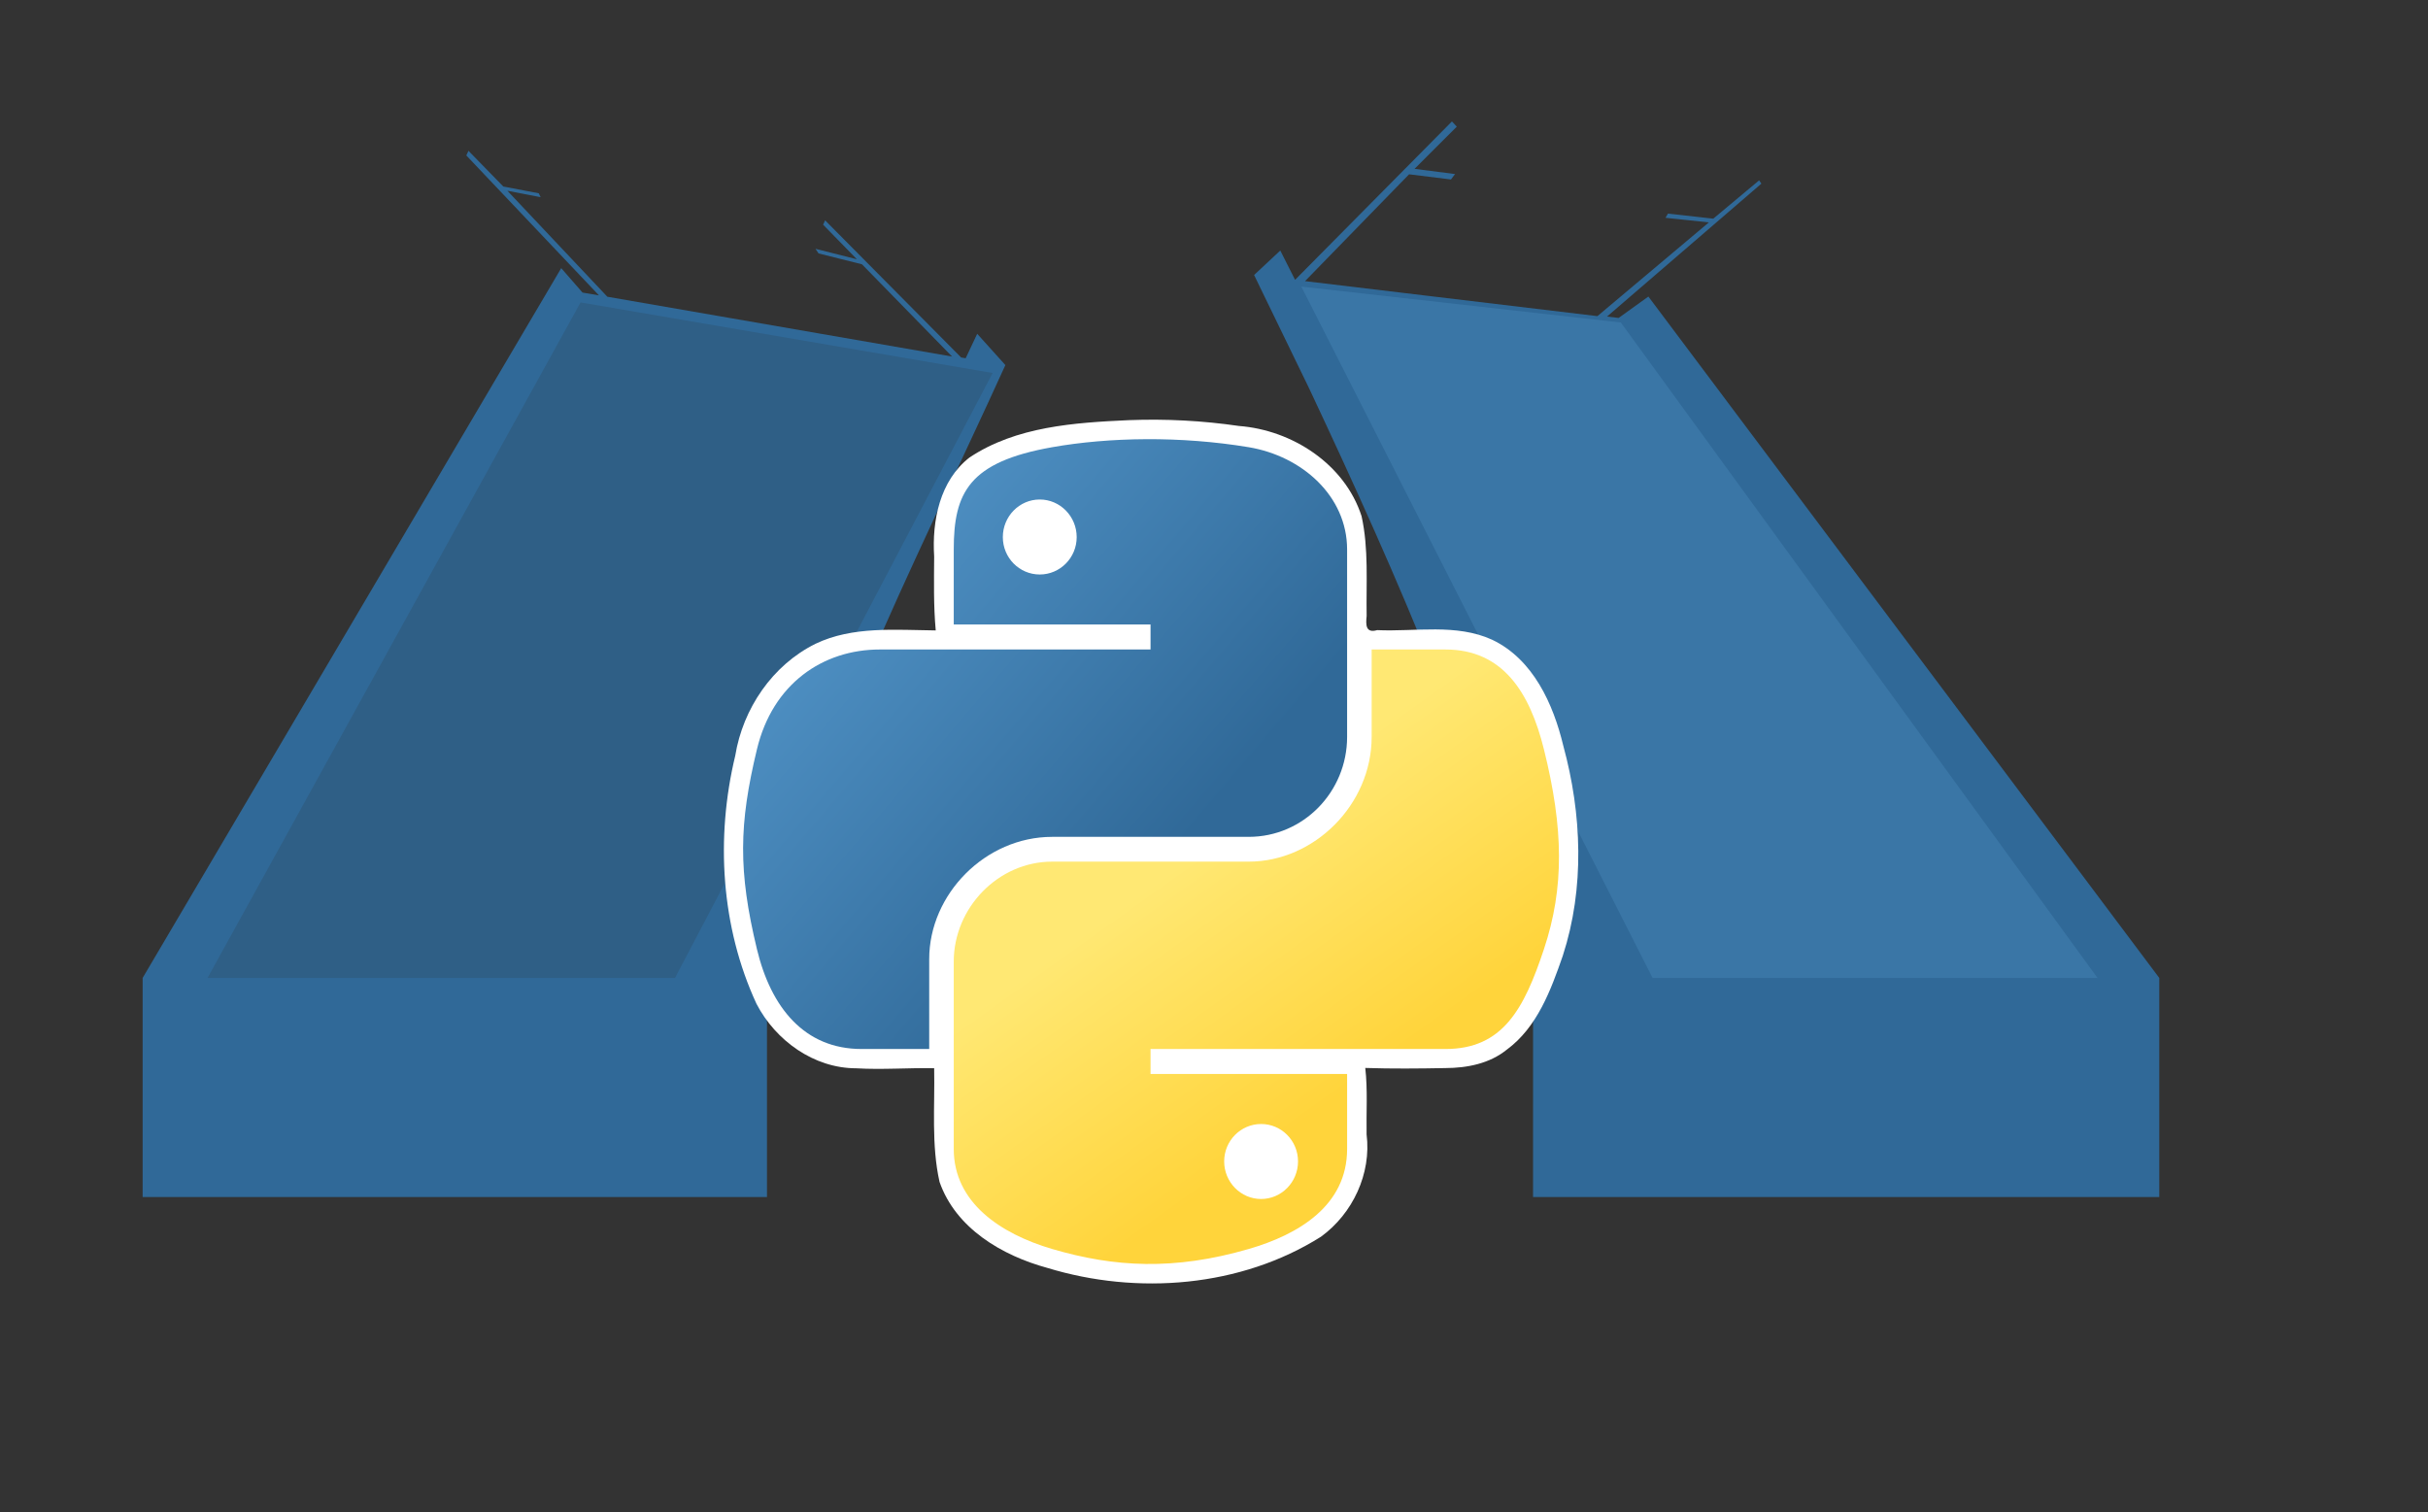 <?xml version="1.0" encoding="UTF-8" standalone="no"?>
<!-- Created with Inkscape (http://www.inkscape.org/) -->

<svg
   xmlns:dc="http://purl.org/dc/elements/1.1/"
   xmlns:cc="http://creativecommons.org/ns#"
   xmlns:rdf="http://www.w3.org/1999/02/22-rdf-syntax-ns#"
   xmlns:svg="http://www.w3.org/2000/svg"
   xmlns="http://www.w3.org/2000/svg"
   xmlns:xlink="http://www.w3.org/1999/xlink"
   xmlns:sodipodi="http://sodipodi.sourceforge.net/DTD/sodipodi-0.dtd"
   xmlns:inkscape="http://www.inkscape.org/namespaces/inkscape"
   height="112.137pt"
   width="180pt"
   sodipodi:docname="spb-pig-logo.svg"
   inkscape:version="0.91 r13725"
   sodipodi:version="0.32"
   id="svg2"
   version="1.0"
   inkscape:export-filename="spb-pig-logo.png"
   inkscape:export-xdpi="90"
   inkscape:export-ydpi="90">
  <rect width="100%" height="100%" fill="#333333" stroke="none"/>
  <title
     id="title4152">Spb Python Interest Group Logo</title>
  <sodipodi:namedview
     inkscape:snap-intersection-paths="true"
     inkscape:window-maximized="1"
     inkscape:snap-midpoints="true"
     inkscape:guide-bbox="true"
     showguides="true"
     inkscape:snap-global="false"
     inkscape:object-nodes="true"
     showgrid="true"
     units="mm"
     height="40mm"
     width="210mm"
     inkscape:current-layer="layer1"
     inkscape:window-y="-8"
     inkscape:window-x="-8"
     inkscape:cy="-28.957434"
     inkscape:cx="-144.81627"
     inkscape:zoom="1.2800001"
     id="base"
     pagecolor="#ffffff"
     bordercolor="#666666"
     borderopacity="1.0"
     objecttolerance="10.0"
     gridtolerance="10.0"
     guidetolerance="10.0"
     inkscape:pageopacity="0.0"
     inkscape:pageshadow="2"
     inkscape:window-width="1920"
     inkscape:window-height="1017"
     fit-margin-top="10"
     fit-margin-left="10"
     fit-margin-right="10"
     fit-margin-bottom="10" />
  <defs
     id="defs4">
    <linearGradient
       id="linearGradient4689-8-1-7">
      <stop
         style="stop-color:#5a9fd4;stop-opacity:1;"
         offset="0"
         id="stop4691-2-4-4" />
      <stop
         style="stop-color:#306998;stop-opacity:1;"
         offset="1"
         id="stop4693-4-2-0" />
    </linearGradient>
    <linearGradient
       inkscape:collect="always"
       xlink:href="#linearGradient4671-0-2-4"
       id="linearGradient3393-9"
       gradientUnits="userSpaceOnUse"
       gradientTransform="matrix(2.536,0,0,2.561,209.302,2765.593)"
       x1="150.961"
       y1="192.352"
       x2="112.031"
       y2="137.273" />
    <linearGradient
       id="linearGradient4671-0-2-4">
      <stop
         style="stop-color:#ffd43b;stop-opacity:1;"
         offset="0"
         id="stop4673-9-2-8" />
      <stop
         style="stop-color:#ffe873;stop-opacity:1"
         offset="1"
         id="stop4675-4-1-8" />
    </linearGradient>
    <linearGradient
       inkscape:collect="always"
       xlink:href="#linearGradient4689-8-1-7"
       id="linearGradient3502"
       gradientUnits="userSpaceOnUse"
       gradientTransform="matrix(2.536,0,0,2.561,209.302,2765.593)"
       x1="26.649"
       y1="20.604"
       x2="135.665"
       y2="114.398" />
  </defs>
  <g
     transform="matrix(1,0,0,0.953,614.178,567.289)"
     id="g3998" />
  <g
     id="g4084"
     transform="translate(680.093,-1.815)" />
  <g
     inkscape:groupmode="layer"
     id="layer1"
     inkscape:label="Layer"
     style="display:inline"
     transform="translate(-14.062,-1.815)">
    <g
       style="display:inline"
       inkscape:export-ydpi="90"
       inkscape:export-xdpi="90"
       inkscape:export-filename="D:\Sketch\temp\PySPB-logo-6.png"
       transform="matrix(0.149,0,0,0.149,510.077,-135.908)"
       id="g4710">
      <g
         id="g4712">
        <path
           style="fill:#306998;fill-opacity:1;stroke:none"
           d="m -2311.925,1657.154 0,61.344 415.436,0 0,-106.156 0,-39.195 -338.938,-452.086 -19.719,14.187 -8.031,-0.937 0.344,0 102.375,-88.156 -1.5,-2.188 -30.422,25.422 -30.038,-3.358 -1.656,2.781 28.788,3.046 -73.954,62.198 -193.967,-23.219 69.039,-70.879 27.785,3.429 2.719,-3.594 -26.879,-3.46 28.023,-27.991 -3.219,-3.469 -104.062,105.094 -9.812,-19.438 -17.375,16.25 36.375,74.938 0.125,0.25 c 58.759,125.089 117.433,257.8 148.564,391.18 m -508.222,0 c 23.532,-133.413 97.037,-272.012 158.158,-406.617 l -18.688,-20.75 -7.656,16.219 -3,-0.5 -0.031,-0.031 -90.219,-90.969 -1.312,2.906 22.394,22.916 -27.466,-6.934 2.031,3.062 28.81,7.215 59.776,61.209 -228.702,-39.687 -66.315,-70.315 22.092,4.275 -1.281,-2.594 -23.498,-4.494 -23.122,-23.685 -1.438,3.063 88.004,92.849 -10.899,-1.854 -14.136,-16.214 -277.688,470.93 0,39.195 0,106.156 414.185,0 0,-61.344"
           id="path4714"
           inkscape:connector-curvature="0"
           sodipodi:nodetypes="ccccccccccccccccccccccccccccccccccccccccccccccccccccccccc" />
        <path
           sodipodi:nodetypes="ccccc"
           inkscape:connector-curvature="0"
           id="path4716"
           d="m -2943.815,1124.962 273.38,46.824 -210.715,401.36 -310.129,0 z"
           style="color:#000000;display:inline;overflow:visible;visibility:visible;fill:#2f5f86;fill-opacity:1;fill-rule:nonzero;stroke:none;stroke-width:6;marker:none;enable-background:accumulate" />
        <path
           sodipodi:nodetypes="ccccc"
           inkscape:connector-curvature="0"
           id="path4718"
           d="m -2253.71,1138.279 316.25,434.867 -295.173,0 -233.03,-458.687 z"
           style="color:#000000;display:inline;overflow:visible;visibility:visible;fill:#3a76a6;fill-opacity:1;fill-rule:nonzero;stroke:none;stroke-width:6;marker:none;enable-background:accumulate" />
      </g>
      <g
         transform="matrix(1.08,0,0,1.08,-3135.026,-1828.123)"
         style="display:inline"
         id="g4720">
        <path
           sodipodi:nodetypes="ccccccccccccccccccccccccc"
           inkscape:connector-curvature="0"
           id="path4722"
           d="m 513.969,2806.656 c -33.52,1.533 -69.387,3.874 -98.031,22.969 -18.19,14.199 -23.098,38.823 -21.686,60.781 -0.09,15.147 -0.422,30.335 0.968,45.438 -24.524,-0.244 -50.994,-2.738 -73.812,8.187 -26.448,13.047 -44.648,39.819 -49.344,68.781 -12.144,50.321 -8.804,105.244 13.062,152.438 11.748,22.61 35.285,39.588 61.281,39.594 15.94,0.947 31.895,-0.356 47.844,-0.063 0.493,23.235 -1.819,47.065 3.312,69.875 9.967,28.472 38.265,45.177 66.174,52.796 55.332,16.898 118.819,11.917 168.107,-19.139 19.496,-14.173 31.066,-38.724 28.031,-62.875 -0.251,-13.601 0.736,-27.258 -0.812,-40.812 16.327,0.544 32.798,0.382 49.186,0.074 13.389,-0.03 27.205,-2.751 37.751,-11.324 18.666,-13.719 27.064,-36.562 34.406,-57.719 13.53,-41.652 11.711,-87.04 0.313,-128.906 -6.182,-25.772 -18.579,-53.221 -43.719,-65.188 -22.063,-10.09 -47.152,-4.849 -70.625,-5.906 -7.057,2.026 -7.065,-3.165 -6.469,-8.687 -0.329,-20.407 1.32,-41.344 -3.125,-61.344 -10.326,-31.976 -42.554,-52.876 -75.291,-55.388 -22.27,-3.257 -44.99,-4.448 -67.522,-3.581 z"
           style="fill:#ffffff;fill-opacity:1" />
        <path
           id="path4724"
           d="m 524.49,2818.357 c -20.665,0.095 -40.4,1.858 -57.765,4.931 -51.154,9.037 -60.442,27.953 -60.442,62.837 l 0,46.071 120.884,0 0,15.357 -120.884,0 -45.367,0 c -35.132,0 -65.895,21.116 -75.517,61.287 -11.099,46.045 -11.591,74.778 0,122.856 8.593,35.788 29.114,61.287 64.246,61.287 l 41.562,0 0,-55.229 c 0,-39.9 34.522,-75.095 75.517,-75.095 l 120.743,0 c 33.61,0 60.442,-27.674 60.442,-61.428 l 0,-115.107 c 0,-32.76 -27.637,-57.37 -60.442,-62.837 -20.766,-3.457 -42.313,-5.027 -62.978,-4.931 z m -65.373,37.054 c 12.487,0 22.684,10.363 22.684,23.106 0,12.697 -10.197,22.965 -22.684,22.965 -12.531,0 -22.683,-10.268 -22.683,-22.965 0,-12.743 10.152,-23.106 22.683,-23.106 z"
           style="fill:url(#linearGradient3502);fill-opacity:1"
           inkscape:connector-curvature="0" />
        <path
           id="path4726"
           d="m 662.985,2947.553 0,53.679 c 0,41.617 -35.283,76.644 -75.517,76.644 l -120.743,0 c -33.073,0 -60.442,28.307 -60.442,61.428 l 0,115.107 c 0,32.76 28.487,52.029 60.442,61.428 38.265,11.251 74.959,13.285 120.743,0 30.433,-8.811 60.442,-26.544 60.442,-61.428 l 0,-46.071 -120.743,0 0,-15.357 120.743,0 60.442,0 c 35.132,0 48.224,-24.505 60.442,-61.287 12.621,-37.866 12.084,-74.281 0,-122.856 -8.682,-34.974 -25.265,-61.287 -60.442,-61.287 l -45.367,0 z M 595.076,3239.055 c 12.531,1e-4 22.683,10.268 22.683,22.965 0,12.743 -10.152,23.106 -22.683,23.106 -12.487,0 -22.684,-10.363 -22.684,-23.106 0,-12.697 10.197,-22.965 22.684,-22.965 z"
           style="fill:url(#linearGradient3393-9);fill-opacity:1"
           inkscape:connector-curvature="0" />
      </g>
    </g>
  </g>
</svg>

